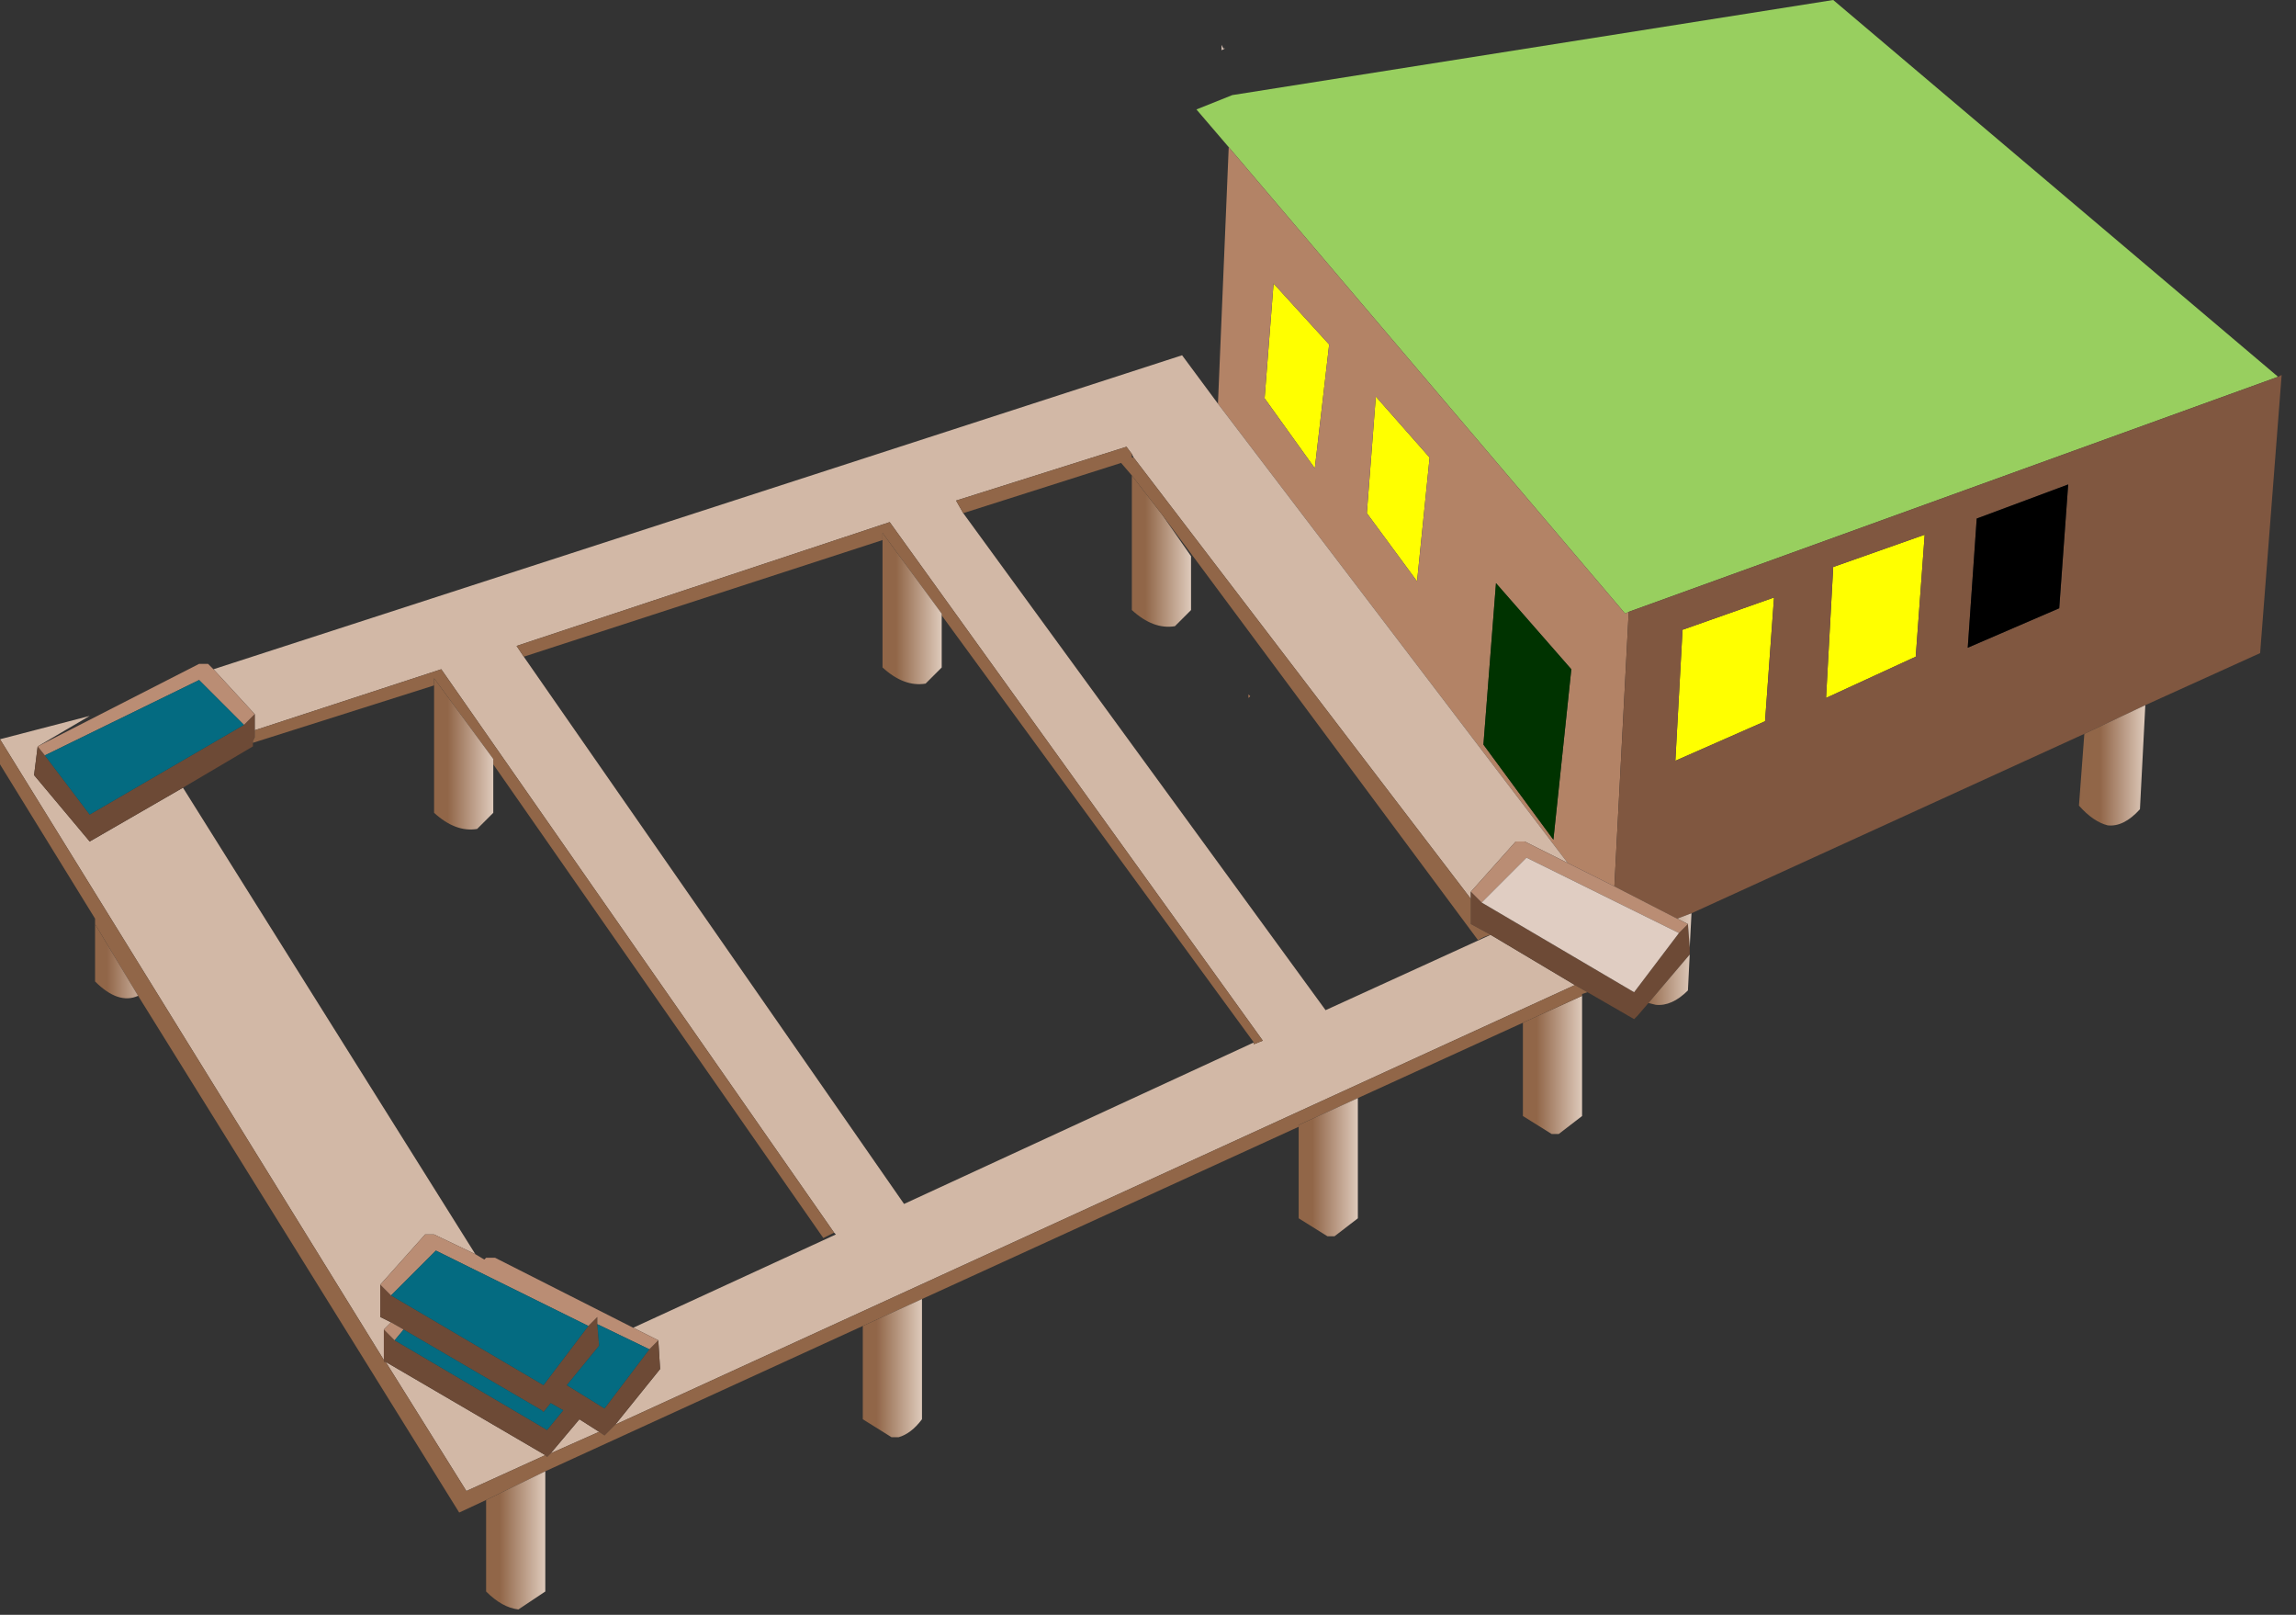 <?xml version="1.0" encoding="utf-8"?>
<svg version="1.1" id="Layer_1"
xmlns="http://www.w3.org/2000/svg"
xmlns:xlink="http://www.w3.org/1999/xlink"
xmlns:author="http://www.sothink.com"
width="64px" height="45px"
xml:space="preserve">
<rect width="100%" height="100%" fill="#333333" stroke="none"/>
<g id="48" transform="matrix(1, 0, 0, 1, 31.8, 22.45)">
<path style="fill:#DCC5B8;fill-opacity:1" d="M2.35,-21.1L2.25 -21.05L2.25 -21.2L2.3 -21.1L2.35 -21.1" />
<path style="fill:#98CF5F;fill-opacity:1" d="M13.6,-5.4L13.5 -5.35L2.45 -18.35L1.55 -19.4L2.55 -19.8L19.3 -22.45L31.7 -11.95L13.6 -5.4" />
<path style="fill:#FFFF00;fill-opacity:1" d="M5.25,-12.85L4.85 -9.4L3.45 -11.35L3.7 -14.55L5.25 -12.85M6.3,-8.15L6.55 -11.4L8.05 -9.7L7.7 -6.25L6.3 -8.15M14.9,-1.25L15.1 -4.9L17.65 -5.8L17.4 -2.35L14.9 -1.25M19.3,-6.65L21.85 -7.55L21.6 -4.15L19.1 -3L19.3 -6.65" />
<path style="fill:#B38366;fill-opacity:1" d="M3.7,-14.55L3.45 -11.35L4.85 -9.4L5.25 -12.85L3.7 -14.55M13.2,2.25L11.9 1.6L2.15 -11.2L2.45 -18.35L13.5 -5.35L13.6 -5.4L13.2 2.25M7.7,-6.25L8.05 -9.7L6.55 -11.4L6.3 -8.15L7.7 -6.25M9.55,-1.7L11.5 0.95L12 -3.8L9.9 -6.2L9.55 -1.7" />
<linearGradient
id="LinearGradID_67" gradientUnits="userSpaceOnUse" gradientTransform="matrix(0.001, 0, 0, 0.003, 0.55, -8.1)" spreadMethod ="pad" x1="-819.2" y1="0" x2="819.2" y2="0" >
<stop  offset="0.243" style="stop-color:#916648;stop-opacity:1" />
<stop  offset="1" style="stop-color:#DCC7B8;stop-opacity:1" />
</linearGradient>
<path style="fill:url(#LinearGradID_67) " d="M0.6,-8.1L1.4 -6.95L1.4 -5.45L0.95 -5Q0.35 -4.9 -0.25 -5.45L-0.25 -9.2L0.6 -8.1" />
<path style="fill:#AA7555;fill-opacity:1" d="M3,-3L3 -3.1L3.05 -3.05L3 -3" />
<path style="fill:#003300;fill-opacity:1" d="M9.9,-6.2L12 -3.8L11.5 0.95L9.55 -1.7L9.9 -6.2" />
<path style="fill:#805740;fill-opacity:1" d="M14.95,3.15L13.2 2.25L13.6 -5.4L31.7 -11.95L31.8 -12L31.2 -4.25L28 -2.8L26.3 -2L15.35 3L14.95 3.15M17.4,-2.35L17.65 -5.8L15.1 -4.9L14.9 -1.25L17.4 -2.35M19.1,-3L21.6 -4.15L21.85 -7.55L19.3 -6.65L19.1 -3M23.05,-4.4L25.6 -5.5L25.85 -8.95L23.3 -8L23.05 -4.4" />
<path style="fill:#D2B8A6;fill-opacity:1" d="M-20.9,14.4L-21.1 14.6L-21.1 15.25L-21.1 15.35L-21.1 15.45L-31.8 -1.85L-29.3 -2.5L-30.75 -1.65L-30.85 -0.85L-29.3 1L-26.7 -0.5L-18.55 12.5L-19.7 11.95L-19.95 11.95L-21.2 13.35L-21.2 14L-21.2 14.1L-21.2 14.25L-20.9 14.4M-13.4,15.7L-13.45 14.9L-14.15 14.55L-8.5 11.95L-8.55 11.9L-19.5 -3.8L-24.7 -2.1L-24.7 -2.55L-25.85 -3.8L1.15 -12.55L2.15 -11.2L11.9 1.6L10.7 1L10.45 1L9.2 2.4L9.2 2.6L-0.2 -9.7L-0.25 -9.8L-0.4 -10L-5.15 -8.5L-4.95 -8.15L5.15 5.7L9.75 3.6L12.1 5L-14.65 17.25L-13.4 15.7M-6.6,11.1L3.15 6.6L3.15 6.65L3.4 6.55L-7 -7.9L-17.4 -4.45L-17.2 -4.15L-6.6 11.1M-15.1,17.45L-16.45 18.05L-15.65 17.1L-15.1 17.45M-16.6,18.1L-18.8 19.1L-21.05 15.5L-16.6 18.1" />
<linearGradient
id="LinearGradID_68" gradientUnits="userSpaceOnUse" gradientTransform="matrix(0.001, 6.10352e-005, -0, 0.003, 27.15, -2.55)" spreadMethod ="pad" x1="-819.2" y1="0" x2="819.2" y2="0" >
<stop  offset="0.243" style="stop-color:#916648;stop-opacity:1" />
<stop  offset="1" style="stop-color:#DCC7B8;stop-opacity:1" />
</linearGradient>
<path style="fill:url(#LinearGradID_68) " d="M28,-2.8L27.85 0.1Q27.4 0.6 26.95 0.55Q26.55 0.45 26.15 0L26.3 -2L28 -2.8" />
<path style="fill:#6D4A36;fill-opacity:1" d="M9.75,3.6L9.2 3.3L9.2 3.15L9.2 3.05L9.2 2.6L9.2 2.4L9.5 2.7L13.75 5.2L15 3.55L15.25 3.3L15.3 3.95L15.3 4.1L15.3 4.15L14.15 5.5L13.85 5.85L13.75 5.95L12.45 5.2L12.1 5L9.75 3.6M-21.05,15.5L-21.1 15.5L-21.1 15.45L-21.1 15.35L-21.1 15.25L-21.1 14.6L-20.8 14.9L-16.55 17.4L-16.1 16.85L-16.45 16.65L-16.65 16.9L-16.7 16.85L-20.55 14.6L-20.9 14.4L-21.2 14.25L-21.2 14.1L-21.2 14L-21.2 13.35L-20.9 13.65L-16.65 16.15L-15.4 14.5L-15.15 14.25L-15.15 14.45L-15.1 15.05L-16 16.15L-14.95 16.8L-13.7 15.15L-13.45 14.9L-13.4 15.7L-14.65 17.25L-14.95 17.55L-15.1 17.45L-15.65 17.1L-16.45 18.05L-16.55 18.15L-16.6 18.1L-21.05 15.5M-29.3,0.25L-25 -2.25L-24.7 -2.55L-24.7 -2.1L-24.7 -1.9L-24.75 -1.8L-24.75 -1.75L-24.75 -1.65L-26.7 -0.5L-29.3 1L-30.85 -0.85L-30.75 -1.65L-30.55 -1.4L-29.3 0.25" />
<linearGradient
id="LinearGradID_69" gradientUnits="userSpaceOnUse" gradientTransform="matrix(0.001, 6.10352e-005, -0, 0.003, 14.5, 2.5)" spreadMethod ="pad" x1="-819.2" y1="0" x2="819.2" y2="0" >
<stop  offset="0.243" style="stop-color:#916648;stop-opacity:1" />
<stop  offset="1" style="stop-color:#DCC7B8;stop-opacity:1" />
</linearGradient>
<path style="fill:url(#LinearGradID_69) " d="M15.35,3L15.3 3.95L15.25 3.3L14.95 3.15L15.35 3M15.3,4.15L15.25 5.15Q14.8 5.6 14.35 5.55L14.15 5.5L15.3 4.15" />
<path style="fill:#BA8D74;fill-opacity:1" d="M-24.7,-2.55L-25 -2.25L-26.25 -3.5L-30.55 -1.4L-30.75 -1.65L-26.25 -3.95L-26 -3.95L-25.85 -3.8L-24.7 -2.55M15.25,3.3L15 3.55L10.75 1.45L9.5 2.7L9.2 2.4L10.45 1L10.7 1L11.9 1.6L13.2 2.25L14.95 3.15L15.25 3.3M-18.3,12.65L-18.25 12.6L-18 12.6L-14.15 14.55L-13.45 14.9L-13.7 15.15L-15.15 14.45L-15.15 14.25L-15.4 14.5L-19.65 12.4L-20.9 13.65L-21.2 13.35L-19.95 11.95L-19.7 11.95L-18.55 12.5L-18.3 12.65M-20.8,14.9L-21.1 14.6L-20.9 14.4L-20.55 14.6L-20.8 14.9" />
<linearGradient
id="LinearGradID_70" gradientUnits="userSpaceOnUse" gradientTransform="matrix(0.001, 0, 0, 0.003, 11.45, 6.05)" spreadMethod ="pad" x1="-819.2" y1="0" x2="819.2" y2="0" >
<stop  offset="0.243" style="stop-color:#916648;stop-opacity:1" />
<stop  offset="1" style="stop-color:#DCC7B8;stop-opacity:1" />
</linearGradient>
<path style="fill:url(#LinearGradID_70) " d="M12.3,5.3L12.3 8.65L11.65 9.15L11.45 9.15L10.65 8.65L10.65 6.05L12.3 5.3" />
<path style="fill:#916648;fill-opacity:1" d="M-29.15,3.3L-29.15 3.15L-31.8 -1.15L-31.8 -1.85L-21.1 15.45L-21.1 15.5L-21.05 15.5L-18.8 19.1L-16.6 18.1L-16.55 18.15L-16.45 18.05L-15.1 17.45L-14.95 17.55L-14.65 17.25L12.1 5L12.45 5.2L12.3 5.25L12.3 5.3L10.65 6.05L6.05 8.15L4.4 8.9L4.4 8.95L-6.1 13.75L-7.75 14.5L-16.6 18.55L-18.25 19.35L-19 19.7L-27.95 5.3L-29.15 3.3M-5.15,-8.5L-0.4 -10L-0.25 -9.8L-0.25 -9.7L-0.2 -9.7L9.2 2.6L9.2 3.05L9.2 3.15L9.2 3.3L9.75 3.6Q9.55 3.65 9.4 3.75L0.6 -8.1L-0.25 -9.2L-0.55 -9.55L-4.95 -8.15L-5.15 -8.5M-5.55,-5.3L-5.55 -5.35L-7.2 -7.6L-7.2 -7.4L-17.2 -4.15L-17.4 -4.45L-7 -7.9L3.4 6.55L3.15 6.65L3.15 6.6L-5.55 -5.3M-24.75,-1.75L-24.75 -1.8L-24.7 -1.9L-24.7 -2.1L-19.5 -3.8L-8.55 11.9L-8.85 12.05L-18.05 -1.15L-18.05 -1.3L-19.7 -3.55L-19.7 -3.35L-24.75 -1.75" />
<path style="fill:#E0CDC2;fill-opacity:1" d="M10.75,1.45L15 3.55L13.75 5.2L9.5 2.7L10.75 1.45" />
<linearGradient
id="LinearGradID_71" gradientUnits="userSpaceOnUse" gradientTransform="matrix(0.001, 0, 0, 0.003, 5.2, 8.9)" spreadMethod ="pad" x1="-819.2" y1="0" x2="819.2" y2="0" >
<stop  offset="0.243" style="stop-color:#916648;stop-opacity:1" />
<stop  offset="1" style="stop-color:#DCC7B8;stop-opacity:1" />
</linearGradient>
<path style="fill:url(#LinearGradID_71) " d="M6.05,8.15L6.05 11.5L5.4 12L5.2 12L4.4 11.5L4.4 8.95L4.4 8.9L6.05 8.15" />
<linearGradient
id="LinearGradID_72" gradientUnits="userSpaceOnUse" gradientTransform="matrix(0.001, 0, 0, 0.003, -18.9, -2.45)" spreadMethod ="pad" x1="-819.2" y1="0" x2="819.2" y2="0" >
<stop  offset="0.243" style="stop-color:#916648;stop-opacity:1" />
<stop  offset="1" style="stop-color:#DCC7B8;stop-opacity:1" />
</linearGradient>
<path style="fill:url(#LinearGradID_72) " d="M-18.05,0.2L-18.5 0.65Q-19.1 0.75 -19.7 0.2L-19.7 -3.35L-19.7 -3.55L-18.05 -1.3L-18.05 -1.15L-18.05 0.2" />
<linearGradient
id="LinearGradID_73" gradientUnits="userSpaceOnUse" gradientTransform="matrix(0.001, 0, 0, 0.003, -6.4, -6.5)" spreadMethod ="pad" x1="-819.2" y1="0" x2="819.2" y2="0" >
<stop  offset="0.243" style="stop-color:#916648;stop-opacity:1" />
<stop  offset="1" style="stop-color:#DCC7B8;stop-opacity:1" />
</linearGradient>
<path style="fill:url(#LinearGradID_73) " d="M-7.2,-7.4L-7.2 -7.6L-5.55 -5.35L-5.55 -5.3L-5.55 -3.85L-6 -3.4Q-6.6 -3.3 -7.2 -3.85L-7.2 -7.4" />
<linearGradient
id="LinearGradID_74" gradientUnits="userSpaceOnUse" gradientTransform="matrix(0.001, 0, 0, 0.003, -17.45, 19.25)" spreadMethod ="pad" x1="-819.2" y1="0" x2="819.2" y2="0" >
<stop  offset="0.243" style="stop-color:#916648;stop-opacity:1" />
<stop  offset="1" style="stop-color:#DCC7B8;stop-opacity:1" />
</linearGradient>
<path style="fill:url(#LinearGradID_74) " d="M-16.6,18.55L-16.6 21.9L-17.35 22.4Q-17.8 22.35 -18.25 21.9L-18.25 19.35L-16.6 18.55" />
<linearGradient
id="LinearGradID_75" gradientUnits="userSpaceOnUse" gradientTransform="matrix(0.001, 0, 0, 0.003, -6.95, 14.5)" spreadMethod ="pad" x1="-819.2" y1="0" x2="819.2" y2="0" >
<stop  offset="0.243" style="stop-color:#916648;stop-opacity:1" />
<stop  offset="1" style="stop-color:#DCC7B8;stop-opacity:1" />
</linearGradient>
<path style="fill:url(#LinearGradID_75) " d="M-6.1,13.75L-6.1 17.1Q-6.4 17.5 -6.75 17.6L-6.95 17.6L-7.75 17.1L-7.75 14.5L-6.1 13.75" />
<linearGradient
id="LinearGradID_76" gradientUnits="userSpaceOnUse" gradientTransform="matrix(0.001, 0, 0, 0.003, -28.4, 2.3)" spreadMethod ="pad" x1="-819.2" y1="0" x2="819.2" y2="0" >
<stop  offset="0.243" style="stop-color:#916648;stop-opacity:1" />
<stop  offset="1" style="stop-color:#DCC7B8;stop-opacity:1" />
</linearGradient>
<path style="fill:url(#LinearGradID_76) " d="M-27.95,5.3Q-28.5 5.55 -29.15 4.9L-29.15 3.3L-27.95 5.3" />
<path style="fill:#000000;fill-opacity:1" d="M23.3,-8L25.85 -8.95L25.6 -5.5L23.05 -4.4L23.3 -8" />
<path style="fill:#046B81;fill-opacity:1" d="M-25,-2.25L-29.3 0.25L-30.55 -1.4L-26.25 -3.5L-25 -2.25M-20.9,13.65L-19.65 12.4L-15.4 14.5L-16.65 16.15L-20.9 13.65M-15.15,14.45L-13.7 15.15L-14.95 16.8L-16 16.15L-15.1 15.05L-15.15 14.45M-20.55,14.6L-16.7 16.85L-16.65 16.9L-16.45 16.65L-16.1 16.85L-16.55 17.4L-20.8 14.9L-20.55 14.6" />
</g>
</svg>
